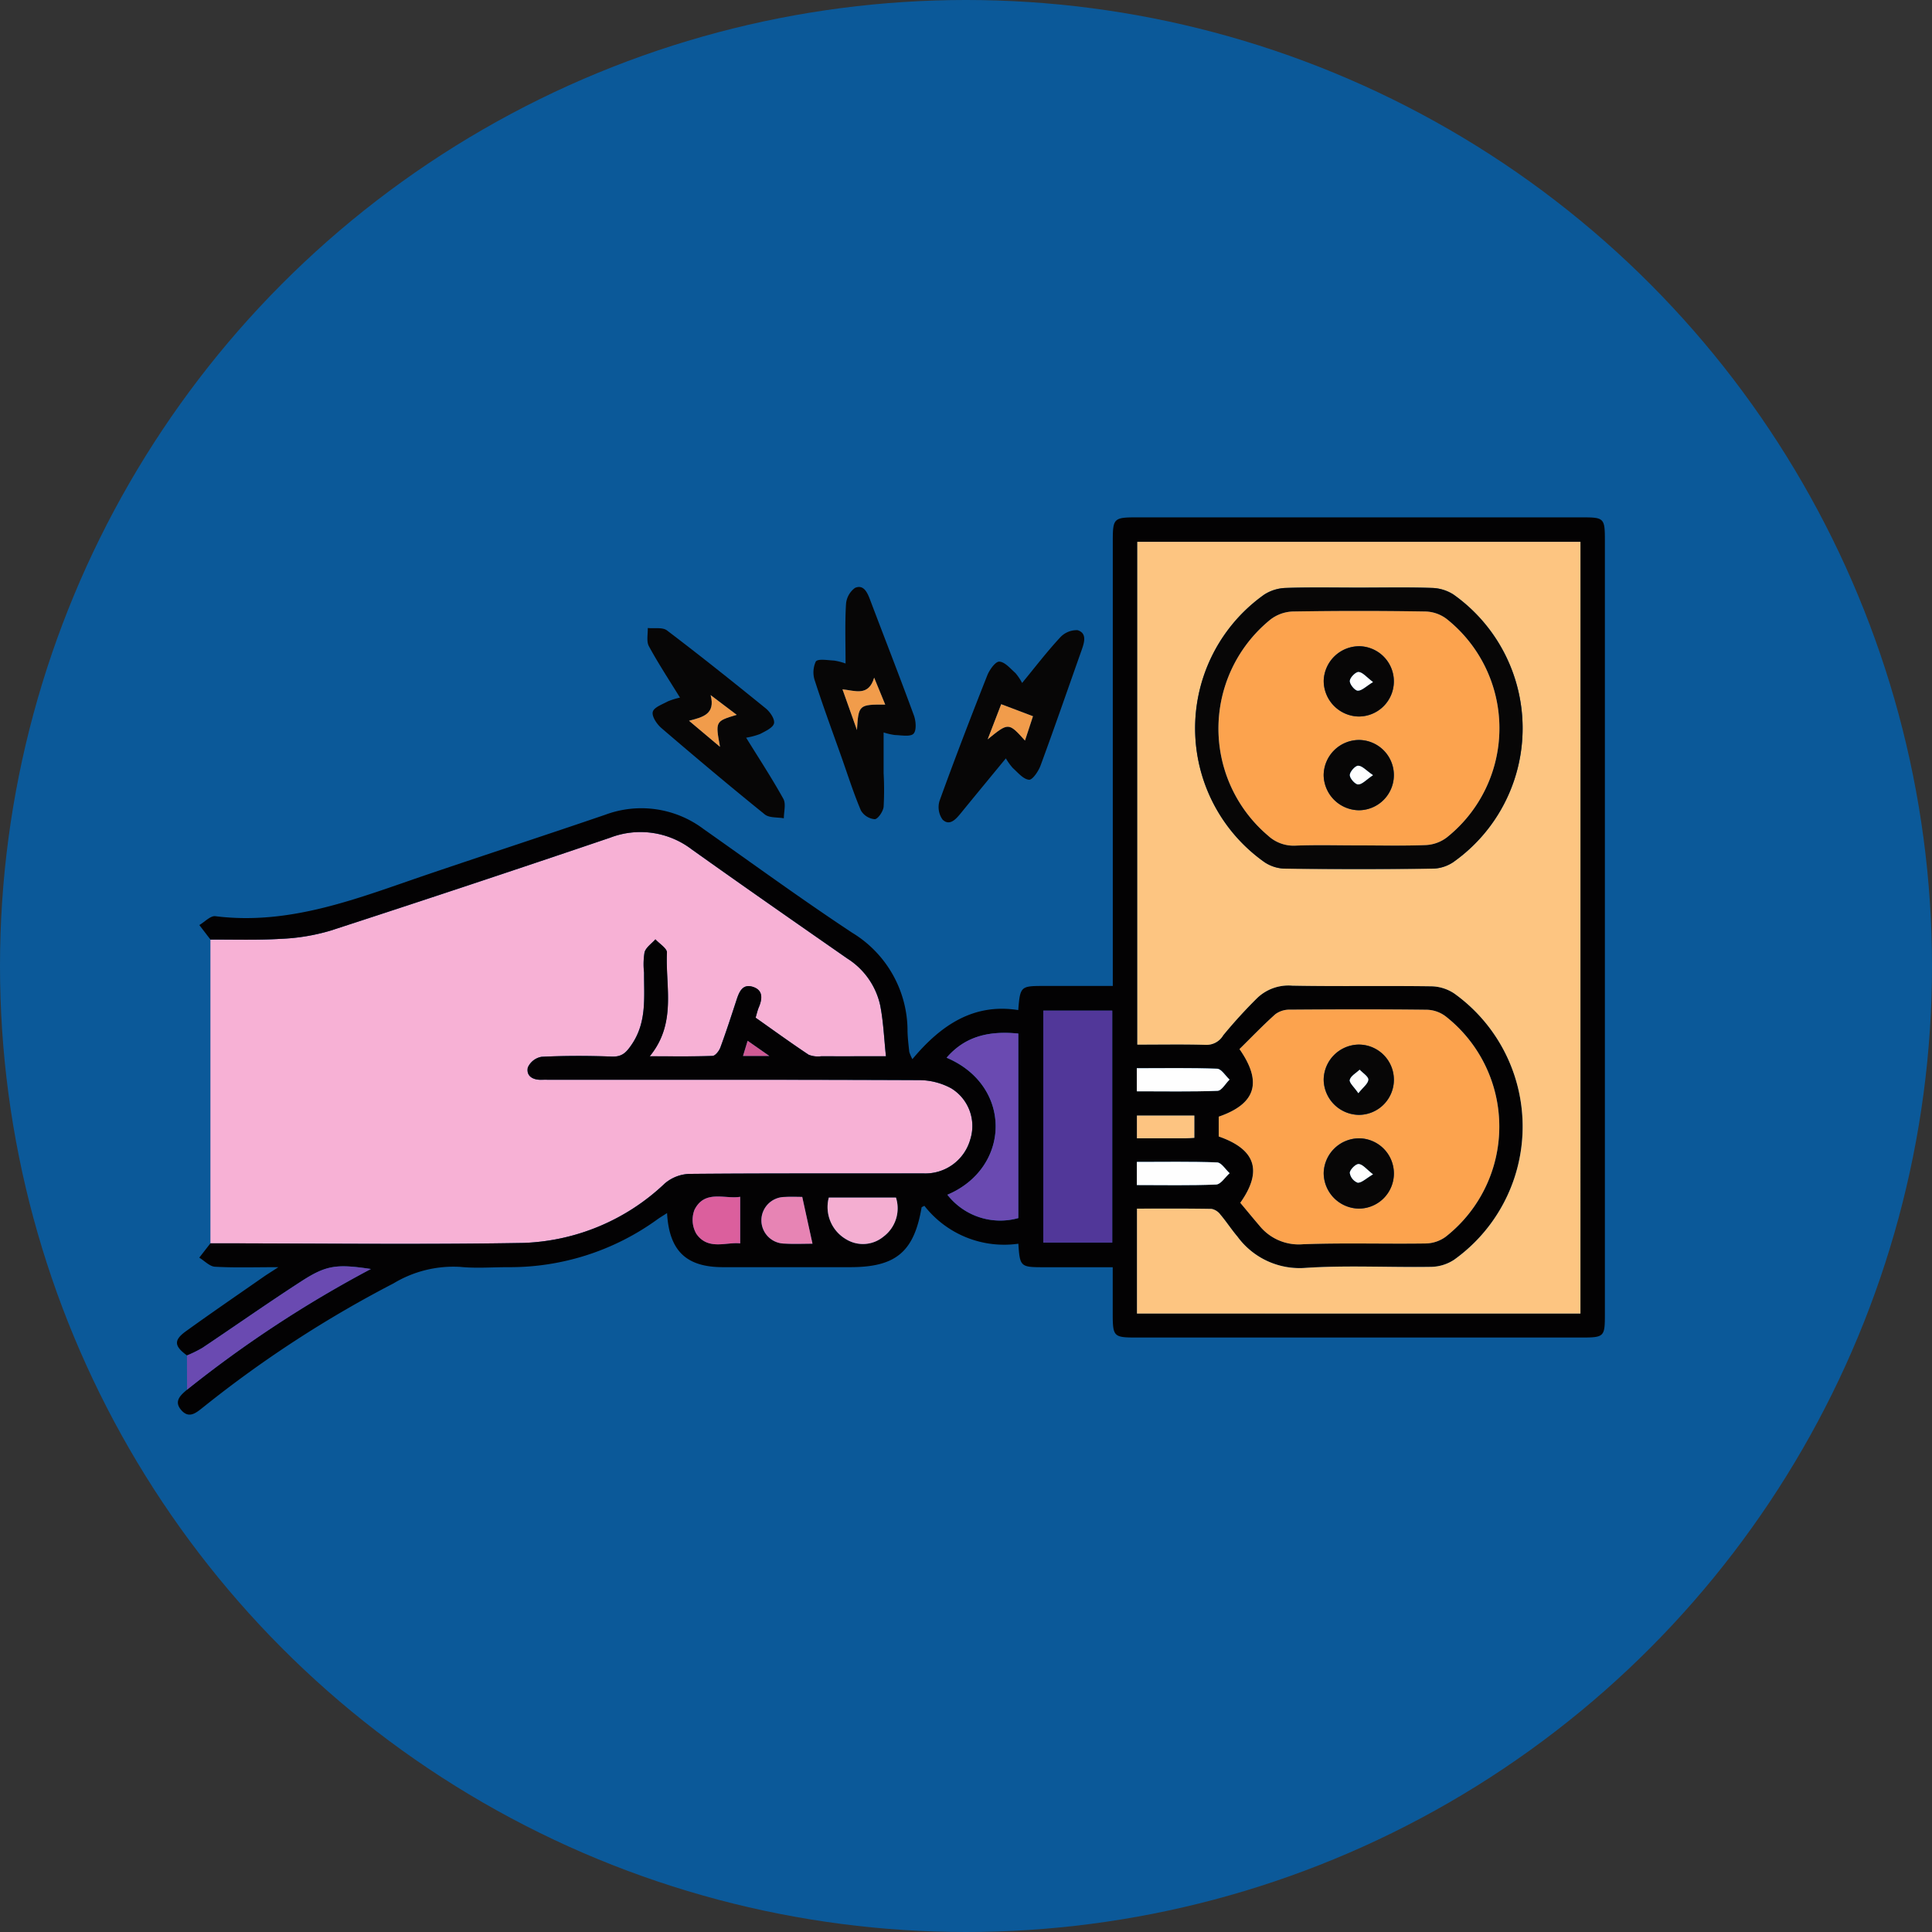 <svg xmlns="http://www.w3.org/2000/svg" width="149" height="149" viewBox="0 0 149 149">
  <rect x="0" y="0" width="149" height="149" fill="#333333" stroke="none"/>
  <g id="Grupo_906778" data-name="Grupo 906778" transform="translate(-1074 -7868.471)">
    <circle id="Elipse_6510" data-name="Elipse 6510" cx="74.5" cy="74.5" r="74.5" transform="translate(1074 7868.471)" fill="#0b5999"/>
    <g id="Grupo_901829" data-name="Grupo 901829" transform="translate(1467.253 7560.017)">
      <path id="Trazado_630199" data-name="Trazado 630199" d="M-371.051,460.511V437.089c1.806-.011,3.616.053,5.415-.059a15.643,15.643,0,0,0,3.839-.632q10.812-3.511,21.574-7.171a6.518,6.518,0,0,1,6.284.9c3.98,2.836,7.992,5.627,12,8.418a5.723,5.723,0,0,1,2.536,3.593c.253,1.267.3,2.574.448,3.947-1.758,0-3.372.006-4.985,0a1.94,1.94,0,0,1-.98-.118c-1.4-.931-2.759-1.918-4.088-2.855a8.2,8.2,0,0,1,.24-.787c.285-.661.352-1.336-.448-1.591-.83-.264-1.074.426-1.282,1.066-.4,1.213-.79,2.427-1.232,3.624-.1.259-.385.627-.6.635-1.518.055-3.039.029-4.843.029,2.091-2.553,1.2-5.351,1.326-8,.015-.325-.578-.68-.889-1.02-.29.328-.721.613-.836.994a5.721,5.721,0,0,0-.038,1.57c-.011,1.9.228,3.814-.954,5.548-.421.617-.741.961-1.536.93-1.8-.068-3.614-.07-5.416.018a1.421,1.421,0,0,0-1.06.828c-.135.672.407.968,1.075.943.263-.009.527,0,.79,0,9.446,0,18.891-.015,28.337.027a5.206,5.206,0,0,1,2.447.629,3.406,3.406,0,0,1,1.481,3.923,3.6,3.6,0,0,1-3.634,2.643c-6.021.011-12.043-.018-18.063.037a3.1,3.1,0,0,0-1.865.734,16.662,16.662,0,0,1-10.892,4.59C-354.944,460.621-363,460.515-371.051,460.511Z" transform="translate(-5.974 -56.17)" fill="#f7b1d5"/>
      <path id="Trazado_630200" data-name="Trazado 630200" d="M-377.025,404.341c8.052,0,16.107.11,24.156-.03a16.662,16.662,0,0,0,10.892-4.59,3.1,3.1,0,0,1,1.865-.734c6.021-.055,12.042-.026,18.063-.037a3.6,3.6,0,0,0,3.634-2.643,3.406,3.406,0,0,0-1.481-3.923,5.206,5.206,0,0,0-2.447-.629c-9.445-.042-18.891-.027-28.337-.027-.263,0-.527-.008-.79,0-.668.024-1.21-.271-1.075-.943a1.421,1.421,0,0,1,1.06-.828c1.8-.088,3.613-.086,5.416-.018.795.03,1.115-.313,1.536-.93,1.182-1.734.943-3.649.954-5.548a5.72,5.72,0,0,1,.038-1.57c.116-.381.546-.666.836-.994.311.341.9.7.889,1.02-.125,2.648.766,5.446-1.326,8,1.8,0,3.325.026,4.843-.029.212-.008.5-.375.6-.635.442-1.2.837-2.411,1.232-3.624.209-.64.453-1.33,1.282-1.066.8.254.733.929.448,1.591-.089.206-.133.43-.24.787,1.33.937,2.69,1.925,4.088,2.855a1.94,1.94,0,0,0,.98.118c1.614.01,3.228,0,4.985,0-.148-1.373-.195-2.68-.448-3.947a5.723,5.723,0,0,0-2.536-3.593c-4.011-2.791-8.023-5.582-12-8.418a6.518,6.518,0,0,0-6.284-.9q-10.764,3.652-21.574,7.171a15.641,15.641,0,0,1-3.839.632c-1.8.112-3.61.048-5.415.059l-.86-1.122c.414-.24.859-.731,1.238-.683,5.832.731,11.076-1.427,16.4-3.233,4.548-1.544,9.115-3.033,13.659-4.588a7.978,7.978,0,0,1,7.591,1.1c3.811,2.683,7.58,5.432,11.467,8a8.856,8.856,0,0,1,4.263,7.612c.014.526.079,1.05.134,1.574a3.215,3.215,0,0,0,.241.561c2.169-2.6,4.7-4.335,8.164-3.786.142-1.813.193-1.859,1.9-1.86h5.391V383.22q0-16.545,0-33.091c0-1.684.093-1.775,1.8-1.775h34.446c1.633,0,1.705.075,1.705,1.745q0,29.872,0,59.744c0,1.707-.058,1.764-1.8,1.764H-305.62c-1.753,0-1.816-.066-1.817-1.872,0-1.129,0-2.258,0-3.55h-5.377c-1.732,0-1.789-.053-1.9-1.813a7.8,7.8,0,0,1-7.248-2.924c-.115.068-.21.093-.217.133-.582,3.421-1.99,4.6-5.494,4.6q-4.913,0-9.825,0c-2.824,0-4.146-1.249-4.31-4.172-.281.182-.519.324-.745.484a19.38,19.38,0,0,1-11.5,3.688c-1.242,0-2.494.1-3.725-.023a8.942,8.942,0,0,0-5.129,1.275,88.508,88.508,0,0,0-14.535,9.438l-.177.14c-.514.41-1.061.877-1.655.193s-.053-1.151.451-1.578a90.545,90.545,0,0,1,14.175-9.306c-2.617-.391-3.419-.308-5.337.931-2.585,1.67-5.1,3.443-7.662,5.155a9.675,9.675,0,0,1-1.185.583c-.99-.721-1.04-1.176-.082-1.867,1.971-1.422,3.978-2.795,5.972-4.185.287-.2.586-.383,1.159-.756-1.856,0-3.377.052-4.89-.034-.416-.023-.808-.457-1.212-.7Zm105.659,5.418V350.243h-34.175v38.771c1.817,0,3.549-.034,5.279.018a1.493,1.493,0,0,0,1.347-.74,38.185,38.185,0,0,1,2.572-2.825,3.49,3.49,0,0,1,2.754-1c3.575.066,7.152,0,10.728.05a3.3,3.3,0,0,1,1.755.549,12.623,12.623,0,0,1,0,20.538,3.315,3.315,0,0,1-1.755.551c-3.237.053-6.485-.134-9.708.079a5.941,5.941,0,0,1-5.252-2.415c-.461-.543-.851-1.147-1.311-1.692a1.136,1.136,0,0,0-.679-.443c-1.908-.036-3.817-.02-5.756-.02v8.091Zm-26.231-8.542c.482.576.976,1.182,1.487,1.774a3.888,3.888,0,0,0,3.346,1.421c3.153-.118,6.314-.014,9.472-.06a2.7,2.7,0,0,0,1.525-.509,10.8,10.8,0,0,0,.009-17.006,2.513,2.513,0,0,0-1.414-.509c-3.533-.042-7.067-.034-10.6-.008a1.823,1.823,0,0,0-1.122.352c-.969.864-1.868,1.805-2.765,2.689,1.8,2.575,1.237,4.234-1.6,5.212V396.1C-296.417,397.089-295.855,398.752-297.6,401.217Zm-9.878-14.822h-5.317v17.893h5.317Zm-7.245,1.77c-2.215-.22-4.083.182-5.53,1.866,5.108,2.16,4.963,8.5.061,10.568a5.169,5.169,0,0,0,5.469,1.8Zm-14.615,12.65a2.87,2.87,0,0,0,1.347,3.222,2.482,2.482,0,0,0,2.855-.2,2.728,2.728,0,0,0,.978-3.021Zm23.756-8.2c2.119,0,4.175.039,6.226-.04.32-.012.62-.565.929-.868-.32-.292-.63-.825-.96-.838-2.049-.078-4.1-.039-6.195-.039Zm0,7.23c2.087,0,4.106.044,6.12-.041.357-.015.692-.569,1.037-.873-.321-.291-.633-.821-.965-.834-2.048-.078-4.1-.039-6.192-.039Zm-30.588.906c-1.167.2-2.729-.58-3.523,1a2.159,2.159,0,0,0,.137,1.848c.91,1.317,2.328.616,3.387.746Zm4.781.01c-.391,0-.873-.026-1.352.005a1.806,1.806,0,0,0-1.8,1.795,1.8,1.8,0,0,0,1.791,1.8c.736.042,1.477.008,2.15.008Zm30.243-6.274h-4.428v1.753c1.284,0,2.514,0,3.743,0,.216,0,.433-.022.685-.035Zm-32.782-4.6-1.67-1.167-.354,1.167Z" transform="translate(0)" fill="#030203"/>
      <path id="Trazado_630201" data-name="Trazado 630201" d="M-251.761,385.088c1.011,1.637,2,3.144,2.871,4.717.215.389.036.995.038,1.5-.5-.091-1.125-.02-1.471-.3-2.691-2.174-5.34-4.4-7.966-6.654-.351-.3-.753-.891-.674-1.246s.729-.58,1.156-.813a5.3,5.3,0,0,1,.945-.294c-.827-1.345-1.671-2.625-2.4-3.968-.2-.374-.067-.932-.086-1.4.5.052,1.139-.076,1.482.185,2.575,1.954,5.1,3.971,7.613,6.009.334.271.714.825.643,1.157s-.655.6-1.056.813A5.287,5.287,0,0,1-251.761,385.088Zm-.726-1.763L-254.5,381.8c.387,1.472-.6,1.7-1.665,1.979l2.387,2.01C-254.137,383.819-254.137,383.819-252.487,383.325Z" transform="translate(-83.949 -19.742)" fill="#070606"/>
      <path id="Trazado_630202" data-name="Trazado 630202" d="M-179.775,387.021c-1.213,1.473-2.361,2.864-3.5,4.26-.375.458-.851.973-1.381.462a1.653,1.653,0,0,1-.233-1.447c1.174-3.244,2.412-6.464,3.68-9.673.172-.435.633-1.079.93-1.063.432.023.854.539,1.245.884a4.112,4.112,0,0,1,.513.762c1-1.217,1.905-2.4,2.912-3.488a1.738,1.738,0,0,1,1.367-.583c.739.235.521.941.311,1.535-1.052,2.97-2.08,5.948-3.167,8.9-.162.442-.622,1.122-.891,1.1-.44-.039-.854-.548-1.245-.9A4.576,4.576,0,0,1-179.775,387.021Zm-1.4-1.468c1.61-1.309,1.61-1.309,2.877.094l.616-1.876-2.45-.927Z" transform="translate(-135.904 -20.08)" fill="#070606"/>
      <path id="Trazado_630203" data-name="Trazado 630203" d="M-214.467,372.046c0-1.552-.054-3.053.032-4.546a1.708,1.708,0,0,1,.693-1.283c.652-.288.944.326,1.158.892,1.127,2.982,2.291,5.95,3.388,8.943.158.432.212,1.163-.033,1.411s-.933.115-1.424.1a5,5,0,0,1-.88-.2c0,1.086,0,2.116,0,3.145a22.939,22.939,0,0,1,0,2.593c-.039.359-.442.948-.687.952a1.378,1.378,0,0,1-1.064-.672c-.57-1.344-1.012-2.743-1.5-4.122-.688-1.945-1.407-3.88-2.038-5.843a2,2,0,0,1,.058-1.52c.161-.238.921-.1,1.409-.077A4.74,4.74,0,0,1-214.467,372.046Zm-.237,1.991,1.117,3.145c.116-1.946.145-1.976,2.178-1.964l-.853-2.077C-212.693,374.6-213.726,374.137-214.7,374.036Z" transform="translate(-113.574 -12.421)" fill="#070606"/>
      <path id="Trazado_630204" data-name="Trazado 630204" d="M-377.048,546.635a9.678,9.678,0,0,0,1.185-.583c2.558-1.712,5.077-3.485,7.662-5.155,1.917-1.238,2.72-1.322,5.337-.931a90.546,90.546,0,0,0-14.175,9.306Q-377.044,547.953-377.048,546.635Z" transform="translate(-1.787 -133.643)" fill="#6a4ab1"/>
      <path id="Trazado_630205" data-name="Trazado 630205" d="M-100.057,414.13h-34.2v-8.091c1.938,0,3.847-.015,5.756.02a1.136,1.136,0,0,1,.679.443c.46.544.85,1.149,1.311,1.692a5.941,5.941,0,0,0,5.252,2.415c3.223-.213,6.472-.026,9.708-.079a3.315,3.315,0,0,0,1.755-.551,12.623,12.623,0,0,0,0-20.538,3.3,3.3,0,0,0-1.755-.549c-3.576-.05-7.153.017-10.728-.05a3.49,3.49,0,0,0-2.754,1,38.184,38.184,0,0,0-2.572,2.825,1.493,1.493,0,0,1-1.347.74c-1.73-.051-3.462-.018-5.279-.018V354.615h34.175Zm-17.087-55.985c-1.88,0-3.762-.039-5.64.024a3.254,3.254,0,0,0-1.655.51,12.636,12.636,0,0,0,.044,20.657,2.964,2.964,0,0,0,1.553.48q5.7.06,11.393,0a2.964,2.964,0,0,0,1.553-.48,12.638,12.638,0,0,0,.048-20.659,3.235,3.235,0,0,0-1.656-.509C-113.383,358.106-115.264,358.145-117.144,358.145Z" transform="translate(-171.309 -4.372)" fill="#fdc581"/>
      <path id="Trazado_630206" data-name="Trazado 630206" d="M-111.7,489.011c1.742-2.465,1.18-4.128-1.662-5.115v-1.528c2.836-.979,3.4-2.637,1.6-5.212.9-.883,1.8-1.825,2.765-2.689a1.823,1.823,0,0,1,1.122-.352c3.534-.026,7.067-.035,10.6.008a2.513,2.513,0,0,1,1.414.509,10.8,10.8,0,0,1-.009,17.006,2.7,2.7,0,0,1-1.525.509c-3.157.046-6.318-.058-9.472.06a3.889,3.889,0,0,1-3.346-1.421C-110.721,490.193-111.215,489.587-111.7,489.011Zm11.843-9.54a2.708,2.708,0,0,0-2.775-2.659,2.741,2.741,0,0,0-2.638,2.7,2.749,2.749,0,0,0,2.735,2.719A2.709,2.709,0,0,0-99.853,479.471Zm-2.71,9.986a2.706,2.706,0,0,0,2.71-2.726,2.712,2.712,0,0,0-2.631-2.693,2.741,2.741,0,0,0-2.782,2.668A2.749,2.749,0,0,0-102.563,489.457Z" transform="translate(-185.9 -87.794)" fill="#fca34e"/>
      <path id="Trazado_630207" data-name="Trazado 630207" d="M-152.884,474.41V492.3H-158.2V474.41Z" transform="translate(-154.59 -88.015)" fill="#513799"/>
      <path id="Trazado_630208" data-name="Trazado 630208" d="M-177.383,480.147v14.229a5.169,5.169,0,0,1-5.469-1.8c4.9-2.069,5.047-8.408-.061-10.568C-181.466,480.33-179.6,479.927-177.383,480.147Z" transform="translate(-137.336 -91.983)" fill="#6a4ab1"/>
      <path id="Trazado_630209" data-name="Trazado 630209" d="M-213.128,522.194h5.181a2.728,2.728,0,0,1-.978,3.021,2.483,2.483,0,0,1-2.855.2A2.87,2.87,0,0,1-213.128,522.194Z" transform="translate(-116.206 -121.379)" fill="#f4aed1"/>
      <path id="Trazado_630210" data-name="Trazado 630210" d="M-134.3,490.881V489.1c2.092,0,4.146-.039,6.195.039.33.013.641.546.96.838-.309.3-.609.856-.929.868C-130.121,490.92-132.177,490.881-134.3,490.881Z" transform="translate(-171.281 -98.262)" fill="#fefefe"/>
      <path id="Trazado_630211" data-name="Trazado 630211" d="M-134.3,514.836v-1.787c2.09,0,4.143-.039,6.192.039.332.013.644.543.965.834-.345.3-.68.858-1.037.873C-130.2,514.88-132.215,514.836-134.3,514.836Z" transform="translate(-171.277 -114.986)" fill="#fefefe"/>
      <path id="Trazado_630212" data-name="Trazado 630212" d="M-244.154,521.944v3.593c-1.059-.129-2.477.572-3.387-.746a2.159,2.159,0,0,1-.137-1.848C-246.883,521.364-245.321,522.143-244.154,521.944Z" transform="translate(-92.014 -121.189)" fill="#db5f9d"/>
      <path id="Trazado_630213" data-name="Trazado 630213" d="M-227.1,522l.791,3.609c-.672,0-1.413.034-2.15-.008a1.8,1.8,0,0,1-1.791-1.8,1.806,1.806,0,0,1,1.8-1.795C-227.977,521.977-227.495,522-227.1,522Z" transform="translate(-104.282 -121.238)" fill="#e784b4"/>
      <path id="Trazado_630214" data-name="Trazado 630214" d="M-129.847,501.236v1.716c-.252.014-.468.035-.685.035-1.229,0-2.459,0-3.743,0v-1.753Z" transform="translate(-171.296 -106.746)" fill="#fdc481"/>
      <path id="Trazado_630215" data-name="Trazado 630215" d="M-232.914,483.3h-2.024l.354-1.167Z" transform="translate(-101.011 -93.41)" fill="#cf5a94"/>
      <path id="Trazado_630216" data-name="Trazado 630216" d="M-245.058,395.3c-1.65.494-1.65.494-1.29,2.468l-2.387-2.01c1.069-.28,2.051-.507,1.665-1.979Z" transform="translate(-91.378 -31.716)" fill="#f19c4b"/>
      <path id="Trazado_630217" data-name="Trazado 630217" d="M-172.42,398.816l1.043-2.708,2.45.927-.616,1.876C-170.81,397.507-170.81,397.507-172.42,398.816Z" transform="translate(-144.662 -33.343)" fill="#f19c4b"/>
      <path id="Trazado_630218" data-name="Trazado 630218" d="M-209.518,390.226c.978.1,2.01.568,2.441-.9l.853,2.077c-2.033-.011-2.062.019-2.178,1.964Z" transform="translate(-118.76 -28.61)" fill="#f19c4b"/>
      <path id="Trazado_630219" data-name="Trazado 630219" d="M-106.77,366.285c1.88,0,3.761-.039,5.639.024a3.236,3.236,0,0,1,1.656.509,12.638,12.638,0,0,1-.048,20.659,2.965,2.965,0,0,1-1.553.48q-5.7.06-11.393,0a2.965,2.965,0,0,1-1.553-.48,12.636,12.636,0,0,1-.044-20.657,3.254,3.254,0,0,1,1.655-.51C-110.532,366.246-108.65,366.285-106.77,366.285Zm-.13,19.879c1.767,0,3.535.046,5.3-.027a2.909,2.909,0,0,0,1.608-.585,10.766,10.766,0,0,0-.015-16.857,2.825,2.825,0,0,0-1.614-.57q-5.13-.076-10.262,0a3,3,0,0,0-1.707.62,10.821,10.821,0,0,0-.182,16.668,2.9,2.9,0,0,0,2.136.767C-110.06,386.119-108.479,386.163-106.9,386.163Z" transform="translate(-181.683 -12.511)" fill="#070606"/>
      <path id="Trazado_630220" data-name="Trazado 630220" d="M-81.131,485.757a2.709,2.709,0,0,1-2.678,2.758,2.749,2.749,0,0,1-2.735-2.719,2.741,2.741,0,0,1,2.638-2.7A2.708,2.708,0,0,1-81.131,485.757Zm-2.74,1.086c.356-.448.75-.731.77-1.038.016-.242-.428-.515-.667-.774-.271.257-.687.477-.764.783C-84.589,486.036-84.194,486.37-83.871,486.844Z" transform="translate(-204.622 -94.081)" fill="#070606"/>
      <path id="Trazado_630221" data-name="Trazado 630221" d="M-83.842,512.463a2.749,2.749,0,0,1-2.7-2.75,2.741,2.741,0,0,1,2.782-2.668,2.712,2.712,0,0,1,2.631,2.693A2.706,2.706,0,0,1-83.842,512.463Zm1.1-2.641c-.5-.385-.784-.767-1.1-.793-.227-.019-.676.423-.691.679a.972.972,0,0,0,.606.758C-83.614,510.483-83.284,510.14-82.742,509.823Z" transform="translate(-204.622 -110.8)" fill="#070606"/>
      <path id="Trazado_630222" data-name="Trazado 630222" d="M-102.74,390.355c-1.579,0-3.16-.045-4.736.018a2.9,2.9,0,0,1-2.136-.767,10.821,10.821,0,0,1,.182-16.668,3,3,0,0,1,1.707-.62q5.13-.086,10.262,0a2.825,2.825,0,0,1,1.614.57,10.766,10.766,0,0,1,.015,16.857,2.909,2.909,0,0,1-1.608.585C-99.2,390.4-100.973,390.355-102.74,390.355Zm.092-9.94a2.708,2.708,0,0,0,2.737-2.7,2.71,2.71,0,0,0-2.6-2.719,2.744,2.744,0,0,0-2.81,2.641A2.752,2.752,0,0,0-102.647,380.415Zm.071,7.229a2.709,2.709,0,0,0,2.666-2.77,2.71,2.71,0,0,0-2.675-2.648,2.739,2.739,0,0,0-2.739,2.711A2.749,2.749,0,0,0-102.576,387.645Z" transform="translate(-185.843 -16.703)" fill="#fca34e"/>
      <path id="Trazado_630223" data-name="Trazado 630223" d="M-79.228,491.319c-.323-.473-.717-.808-.662-1.029.077-.306.493-.526.764-.783.24.259.684.532.667.774C-78.478,490.588-78.872,490.87-79.228,491.319Z" transform="translate(-209.266 -98.556)" fill="#fefefe"/>
      <path id="Trazado_630224" data-name="Trazado 630224" d="M-78.083,514.416c-.542.318-.872.661-1.184.644a.972.972,0,0,1-.606-.758c.015-.257.464-.7.691-.679C-78.867,513.65-78.583,514.031-78.083,514.416Z" transform="translate(-209.28 -115.395)" fill="#fefefe"/>
      <path id="Trazado_630225" data-name="Trazado 630225" d="M-83.87,386.708a2.752,2.752,0,0,1-2.676-2.777,2.744,2.744,0,0,1,2.81-2.641,2.71,2.71,0,0,1,2.6,2.719A2.707,2.707,0,0,1-83.87,386.708Zm1.127-2.656c-.5-.376-.791-.753-1.108-.777-.225-.017-.67.432-.681.689s.384.744.614.752C-83.606,384.727-83.281,384.379-82.744,384.052Z" transform="translate(-204.62 -22.996)" fill="#070606"/>
      <path id="Trazado_630226" data-name="Trazado 630226" d="M-83.8,410.665a2.749,2.749,0,0,1-2.748-2.707,2.739,2.739,0,0,1,2.739-2.711,2.71,2.71,0,0,1,2.675,2.648A2.709,2.709,0,0,1-83.8,410.665Zm1.056-2.705c-.521-.356-.827-.72-1.142-.729-.226-.006-.646.464-.647.722s.417.725.646.722C-83.571,408.671-83.262,408.31-82.742,407.96Z" transform="translate(-204.622 -39.724)" fill="#070606"/>
      <path id="Trazado_630227" data-name="Trazado 630227" d="M-78.083,388.646c-.537.326-.862.675-1.175.664-.23-.008-.626-.494-.614-.752s.456-.706.681-.689C-78.874,387.893-78.584,388.27-78.083,388.646Z" transform="translate(-209.281 -27.59)" fill="#fefefe"/>
      <path id="Trazado_630228" data-name="Trazado 630228" d="M-78.08,412.552c-.521.349-.829.711-1.143.716-.229,0-.647-.465-.646-.722s.421-.728.647-.722C-78.907,411.832-78.6,412.2-78.08,412.552Z" transform="translate(-209.283 -44.316)" fill="#fefefe"/>
    </g>
  </g>
</svg>
